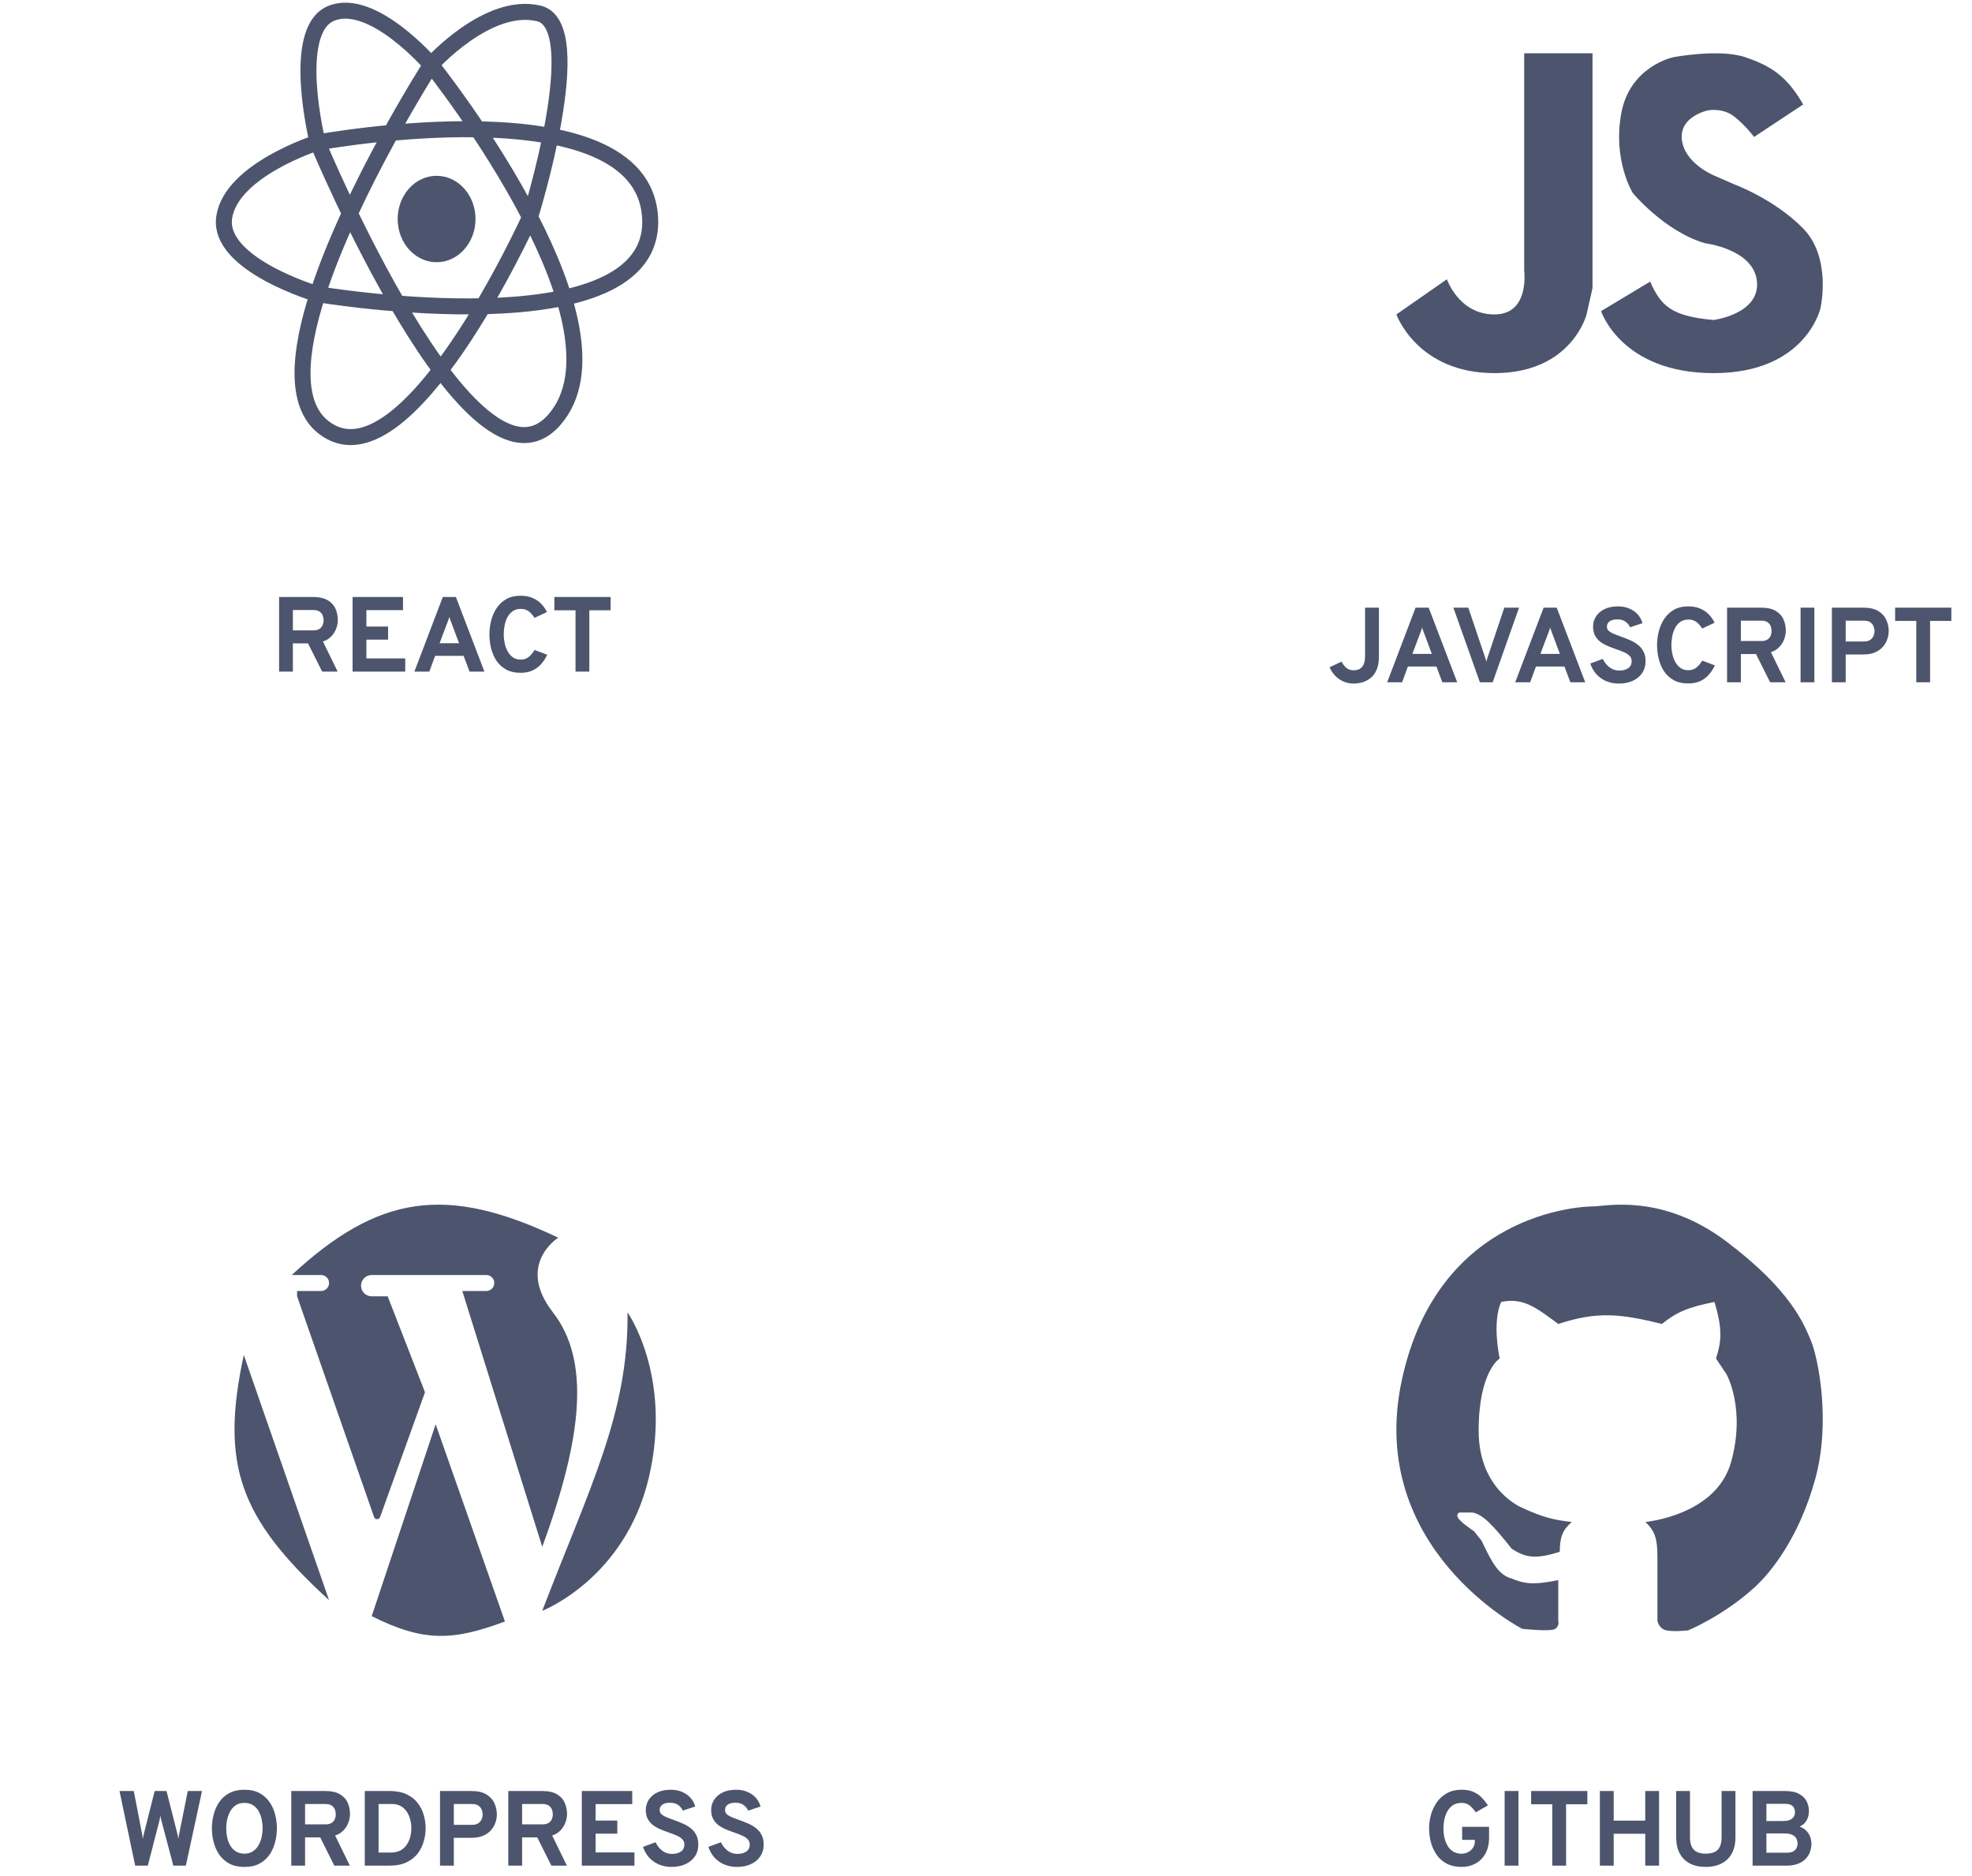 <svg width="185" height="176" viewBox="0 0 185 176" fill="none" xmlns="http://www.w3.org/2000/svg">
<path d="M29.797 13.364C29.797 13.364 27.189 2.883 31.049 1.262C34.908 -0.359 40.437 6.068 40.437 6.068M29.797 13.364C29.797 13.364 44.348 48.395 52.067 39.304C55.732 34.988 53.295 27.278 49.724 20.37M29.797 13.364C29.797 13.364 21.713 15.912 21.035 20.37C20.357 24.828 29.797 27.595 29.797 27.595M29.797 13.364C29.797 13.364 60.203 7.747 60.986 20.37C61.768 32.993 29.797 27.595 29.797 27.595M40.437 6.068C40.437 6.068 45.757 0.104 50.555 1.262C55.353 2.42 49.724 20.37 49.724 20.37M40.437 6.068C40.437 6.068 45.774 12.728 49.724 20.37M40.437 6.068C40.437 6.068 32.982 17.707 29.797 27.595M49.724 20.37C49.724 20.37 38.038 46.194 30.319 40.057C27.59 37.887 28.055 33.003 29.797 27.595" stroke="#4C556D" stroke-width="1.5"/>
<ellipse cx="40.958" cy="20.544" rx="3.651" ry="4.053" fill="#4C556D"/>
<path d="M26.183 63V56H29.367C29.951 56 30.411 56.102 30.747 56.305C31.087 56.505 31.329 56.77 31.473 57.1C31.619 57.43 31.692 57.785 31.692 58.165C31.692 58.428 31.641 58.695 31.538 58.965C31.438 59.235 31.284 59.478 31.078 59.695C30.871 59.912 30.611 60.072 30.297 60.175L31.677 63H30.223L28.898 60.35H27.477V63H26.183ZM27.477 59.13H29.387C29.631 59.13 29.823 59.085 29.962 58.995C30.106 58.902 30.207 58.782 30.267 58.635C30.328 58.488 30.358 58.333 30.358 58.17C30.358 58.023 30.329 57.877 30.273 57.73C30.216 57.583 30.117 57.462 29.977 57.365C29.837 57.268 29.641 57.22 29.387 57.22H27.477V59.13ZM33.077 63V56H37.807V57.23H34.372V58.77H36.407V60H34.372V61.76H38.017V63H33.077ZM38.875 63L41.54 56H42.77L45.445 63H44.05L43.495 61.52H40.82L40.275 63H38.875ZM41.24 60.335H43.065L42.365 58.46C42.342 58.403 42.317 58.34 42.29 58.27C42.264 58.2 42.239 58.13 42.215 58.06C42.192 57.987 42.172 57.923 42.155 57.87C42.139 57.923 42.118 57.987 42.095 58.06C42.072 58.13 42.047 58.2 42.02 58.27C41.993 58.34 41.968 58.403 41.945 58.46L41.24 60.335ZM48.847 63.11C48.304 63.11 47.844 63.005 47.468 62.795C47.094 62.585 46.792 62.307 46.562 61.96C46.336 61.61 46.171 61.222 46.068 60.795C45.964 60.368 45.913 59.937 45.913 59.5C45.913 59.087 45.964 58.668 46.068 58.245C46.174 57.818 46.343 57.427 46.572 57.07C46.806 56.71 47.109 56.422 47.483 56.205C47.856 55.988 48.311 55.88 48.847 55.88C49.291 55.88 49.676 55.955 50.002 56.105C50.329 56.252 50.599 56.443 50.812 56.68C51.029 56.913 51.194 57.158 51.307 57.415L50.148 57.955C50.034 57.782 49.917 57.633 49.797 57.51C49.678 57.383 49.541 57.287 49.388 57.22C49.237 57.15 49.057 57.115 48.847 57.115C48.547 57.115 48.296 57.188 48.093 57.335C47.889 57.478 47.726 57.668 47.602 57.905C47.479 58.142 47.391 58.4 47.337 58.68C47.284 58.96 47.258 59.233 47.258 59.5C47.258 59.783 47.288 60.065 47.347 60.345C47.407 60.625 47.502 60.88 47.633 61.11C47.763 61.34 47.928 61.525 48.127 61.665C48.328 61.802 48.568 61.87 48.847 61.87C49.148 61.87 49.399 61.787 49.602 61.62C49.809 61.45 49.992 61.233 50.153 60.97L51.337 61.415C51.188 61.738 50.999 62.028 50.773 62.285C50.546 62.542 50.274 62.743 49.958 62.89C49.641 63.037 49.271 63.11 48.847 63.11ZM53.992 63V57.245H52.007V56H57.282V57.245H55.287V63H53.992Z" fill="#4C556D"/>
<path d="M169.161 9.8L164.556 12.846C164.556 12.846 163.743 11.738 162.66 10.908C161.576 10.077 160.222 10.354 160.222 10.354C160.222 10.354 157.513 10.908 157.784 13.123C158.055 15.338 160.764 16.446 160.764 16.446L162.66 17.277C162.66 17.277 166.452 18.662 169.161 21.431C171.869 24.2 170.786 28.908 170.786 28.908C170.786 28.908 169.432 35 160.764 35C152.096 35 150.2 29.185 150.2 29.185L154.805 26.415C155.801 28.647 156.736 29.665 160.764 30.015C160.764 30.015 165.098 29.462 164.827 26.415C164.556 23.369 159.951 22.815 159.951 22.815C156.159 21.708 153.18 18.108 153.18 18.108C153.18 18.108 151.283 15.062 152.096 10.631C152.909 6.2 156.972 5.369 156.972 5.369C156.972 5.369 161.306 4.538 163.743 5.369C166.181 6.2 167.649 7.164 169.161 9.8Z" fill="#4C556D"/>
<path d="M149.4 5H142.988V25.367C142.988 25.367 143.545 29.495 140.2 29.495C136.855 29.495 135.739 26.193 135.739 26.193L131 29.495C131 29.495 132.952 35 140.2 35C147.448 35 148.842 29.495 148.842 29.495L149.4 27.018V5Z" fill="#4C556D"/>
<path d="M127.001 64.12C126.501 64.12 126.051 63.985 125.651 63.715C125.251 63.445 124.945 63.07 124.731 62.59L125.851 62.065C125.991 62.322 126.15 62.522 126.326 62.665C126.503 62.805 126.73 62.875 127.006 62.875C127.143 62.875 127.273 62.855 127.396 62.815C127.52 62.775 127.631 62.707 127.731 62.61C127.835 62.513 127.915 62.378 127.971 62.205C128.031 62.028 128.061 61.803 128.061 61.53V57H129.361V61.585C129.361 62.082 129.29 62.495 129.146 62.825C129.003 63.152 128.813 63.41 128.576 63.6C128.343 63.787 128.088 63.92 127.811 64C127.538 64.08 127.268 64.12 127.001 64.12ZM130.135 64L132.8 57H134.03L136.705 64H135.31L134.755 62.52H132.08L131.535 64H130.135ZM132.5 61.335H134.325L133.625 59.46C133.602 59.403 133.577 59.34 133.55 59.27C133.523 59.2 133.498 59.13 133.475 59.06C133.452 58.987 133.432 58.923 133.415 58.87C133.398 58.923 133.378 58.987 133.355 59.06C133.332 59.13 133.307 59.2 133.28 59.27C133.253 59.34 133.228 59.403 133.205 59.46L132.5 61.335ZM138.832 64L136.347 57H137.747L139.312 61.635C139.335 61.705 139.358 61.778 139.382 61.855C139.408 61.928 139.43 61.997 139.447 62.06C139.457 62.003 139.472 61.938 139.492 61.865C139.515 61.788 139.54 61.712 139.567 61.635L141.122 57H142.507L140.032 64H138.832ZM142.147 64L144.812 57H146.042L148.717 64H147.322L146.767 62.52H144.092L143.547 64H142.147ZM144.512 61.335H146.337L145.637 59.46C145.613 59.403 145.588 59.34 145.562 59.27C145.535 59.2 145.51 59.13 145.487 59.06C145.463 58.987 145.443 58.923 145.427 58.87C145.41 58.923 145.39 58.987 145.367 59.06C145.343 59.13 145.318 59.2 145.292 59.27C145.265 59.34 145.24 59.403 145.217 59.46L144.512 61.335ZM151.871 64.12C151.434 64.12 151.037 64.043 150.681 63.89C150.324 63.737 150.017 63.52 149.761 63.24C149.507 62.957 149.317 62.623 149.191 62.24L150.366 61.805C150.516 62.125 150.724 62.388 150.991 62.595C151.261 62.798 151.564 62.9 151.901 62.9C152.257 62.9 152.541 62.825 152.751 62.675C152.964 62.525 153.071 62.307 153.071 62.02C153.071 61.823 153.007 61.66 152.881 61.53C152.757 61.397 152.589 61.283 152.376 61.19C152.166 61.093 151.927 61 151.661 60.91C151.404 60.823 151.146 60.727 150.886 60.62C150.626 60.513 150.387 60.383 150.171 60.23C149.954 60.073 149.779 59.877 149.646 59.64C149.516 59.403 149.451 59.113 149.451 58.77C149.451 58.427 149.542 58.112 149.726 57.825C149.909 57.538 150.174 57.31 150.521 57.14C150.871 56.967 151.294 56.88 151.791 56.88C152.197 56.88 152.557 56.95 152.871 57.09C153.187 57.227 153.449 57.413 153.656 57.65C153.862 57.887 154.006 58.155 154.086 58.455L152.926 58.84C152.832 58.63 152.689 58.455 152.496 58.315C152.306 58.172 152.047 58.1 151.721 58.1C151.414 58.1 151.176 58.16 151.006 58.28C150.836 58.4 150.751 58.57 150.751 58.79C150.751 58.94 150.807 59.068 150.921 59.175C151.037 59.278 151.192 59.372 151.386 59.455C151.582 59.538 151.804 59.623 152.051 59.71C152.327 59.803 152.602 59.91 152.876 60.03C153.152 60.147 153.402 60.29 153.626 60.46C153.852 60.63 154.034 60.842 154.171 61.095C154.307 61.345 154.376 61.652 154.376 62.015C154.376 62.462 154.264 62.842 154.041 63.155C153.821 63.468 153.522 63.708 153.146 63.875C152.769 64.038 152.344 64.12 151.871 64.12ZM158.389 64.11C157.845 64.11 157.385 64.005 157.009 63.795C156.635 63.585 156.334 63.307 156.104 62.96C155.877 62.61 155.712 62.222 155.609 61.795C155.505 61.368 155.454 60.937 155.454 60.5C155.454 60.087 155.505 59.668 155.609 59.245C155.715 58.818 155.884 58.427 156.114 58.07C156.347 57.71 156.65 57.422 157.024 57.205C157.397 56.988 157.852 56.88 158.389 56.88C158.832 56.88 159.217 56.955 159.544 57.105C159.87 57.252 160.14 57.443 160.354 57.68C160.57 57.913 160.735 58.158 160.849 58.415L159.689 58.955C159.575 58.782 159.459 58.633 159.339 58.51C159.219 58.383 159.082 58.287 158.929 58.22C158.779 58.15 158.599 58.115 158.389 58.115C158.089 58.115 157.837 58.188 157.634 58.335C157.43 58.478 157.267 58.668 157.144 58.905C157.02 59.142 156.932 59.4 156.879 59.68C156.825 59.96 156.799 60.233 156.799 60.5C156.799 60.783 156.829 61.065 156.889 61.345C156.949 61.625 157.044 61.88 157.174 62.11C157.304 62.34 157.469 62.525 157.669 62.665C157.869 62.802 158.109 62.87 158.389 62.87C158.689 62.87 158.94 62.787 159.144 62.62C159.35 62.45 159.534 62.233 159.694 61.97L160.879 62.415C160.729 62.738 160.54 63.028 160.314 63.285C160.087 63.542 159.815 63.743 159.499 63.89C159.182 64.037 158.812 64.11 158.389 64.11ZM162.022 64V57H165.207C165.791 57 166.251 57.102 166.587 57.305C166.927 57.505 167.169 57.77 167.312 58.1C167.459 58.43 167.532 58.785 167.532 59.165C167.532 59.428 167.481 59.695 167.377 59.965C167.277 60.235 167.124 60.478 166.917 60.695C166.711 60.912 166.451 61.072 166.137 61.175L167.517 64H166.062L164.737 61.35H163.317V64H162.022ZM163.317 60.13H165.227C165.471 60.13 165.662 60.085 165.802 59.995C165.946 59.902 166.047 59.782 166.107 59.635C166.167 59.488 166.197 59.333 166.197 59.17C166.197 59.023 166.169 58.877 166.112 58.73C166.056 58.583 165.957 58.462 165.817 58.365C165.677 58.268 165.481 58.22 165.227 58.22H163.317V60.13ZM168.917 64V57H170.212V64H168.917ZM171.856 64V57H174.811C175.401 57 175.87 57.108 176.216 57.325C176.563 57.538 176.811 57.813 176.961 58.15C177.111 58.483 177.186 58.832 177.186 59.195C177.186 59.448 177.141 59.705 177.051 59.965C176.965 60.222 176.826 60.458 176.636 60.675C176.45 60.888 176.205 61.062 175.901 61.195C175.601 61.325 175.238 61.39 174.811 61.39H173.151V64H171.856ZM173.151 60.17H174.871C175.111 60.17 175.303 60.122 175.446 60.025C175.593 59.925 175.698 59.8 175.761 59.65C175.825 59.5 175.856 59.348 175.856 59.195C175.856 59.055 175.826 58.91 175.766 58.76C175.71 58.607 175.61 58.478 175.466 58.375C175.323 58.272 175.125 58.22 174.871 58.22H173.151V60.17ZM179.773 64V58.245H177.788V57H183.063V58.245H181.068V64H179.773Z" fill="#4C556D"/>
<path d="M12.681 175L11.211 168H12.551L13.311 171.94C13.331 172.047 13.348 172.142 13.361 172.225C13.374 172.308 13.386 172.4 13.396 172.5C13.409 172.407 13.426 172.315 13.446 172.225C13.466 172.132 13.489 172.037 13.516 171.94L14.511 168H15.621L16.621 171.935C16.648 172.028 16.669 172.12 16.686 172.21C16.703 172.3 16.718 172.392 16.731 172.485C16.744 172.395 16.758 172.308 16.771 172.225C16.788 172.138 16.804 172.05 16.821 171.96L17.616 168H18.951L17.436 175H16.261L15.151 170.8C15.127 170.72 15.107 170.643 15.091 170.57C15.078 170.497 15.064 170.412 15.051 170.315C15.034 170.415 15.018 170.5 15.001 170.57C14.988 170.64 14.971 170.715 14.951 170.795L13.866 175H12.681ZM22.932 175.12C22.372 175.12 21.897 175.015 21.507 174.805C21.117 174.592 20.802 174.31 20.562 173.96C20.326 173.607 20.152 173.217 20.042 172.79C19.932 172.363 19.877 171.933 19.877 171.5C19.877 171.067 19.932 170.637 20.042 170.21C20.152 169.783 20.326 169.395 20.562 169.045C20.802 168.692 21.117 168.41 21.507 168.2C21.897 167.987 22.372 167.88 22.932 167.88C23.492 167.88 23.966 167.987 24.352 168.2C24.742 168.41 25.056 168.692 25.292 169.045C25.532 169.395 25.706 169.783 25.812 170.21C25.922 170.637 25.977 171.067 25.977 171.5C25.977 171.933 25.922 172.363 25.812 172.79C25.706 173.217 25.532 173.607 25.292 173.96C25.056 174.31 24.742 174.592 24.352 174.805C23.966 175.015 23.492 175.12 22.932 175.12ZM22.932 173.875C23.246 173.875 23.511 173.802 23.727 173.655C23.947 173.508 24.124 173.317 24.257 173.08C24.391 172.843 24.487 172.587 24.547 172.31C24.607 172.03 24.637 171.76 24.637 171.5C24.637 171.22 24.607 170.94 24.547 170.66C24.491 170.377 24.396 170.12 24.262 169.89C24.132 169.657 23.957 169.47 23.737 169.33C23.521 169.187 23.252 169.115 22.932 169.115C22.609 169.115 22.337 169.188 22.117 169.335C21.901 169.482 21.726 169.675 21.592 169.915C21.462 170.152 21.367 170.41 21.307 170.69C21.251 170.967 21.222 171.237 21.222 171.5C21.222 171.777 21.251 172.055 21.307 172.335C21.367 172.615 21.464 172.872 21.597 173.105C21.734 173.338 21.911 173.525 22.127 173.665C22.347 173.805 22.616 173.875 22.932 173.875ZM27.325 175V168H30.51C31.093 168 31.553 168.102 31.89 168.305C32.23 168.505 32.472 168.77 32.615 169.1C32.762 169.43 32.835 169.785 32.835 170.165C32.835 170.428 32.783 170.695 32.68 170.965C32.58 171.235 32.427 171.478 32.22 171.695C32.014 171.912 31.753 172.072 31.44 172.175L32.82 175H31.365L30.04 172.35H28.62V175H27.325ZM28.62 171.13H30.53C30.773 171.13 30.965 171.085 31.105 170.995C31.248 170.902 31.35 170.782 31.41 170.635C31.47 170.488 31.5 170.333 31.5 170.17C31.5 170.023 31.472 169.877 31.415 169.73C31.358 169.583 31.26 169.462 31.12 169.365C30.98 169.268 30.784 169.22 30.53 169.22H28.62V171.13ZM34.22 175V168H36.58C37.186 168 37.703 168.1 38.13 168.3C38.556 168.497 38.901 168.763 39.165 169.1C39.431 169.433 39.625 169.808 39.745 170.225C39.868 170.638 39.93 171.063 39.93 171.5C39.93 171.9 39.871 172.305 39.755 172.715C39.641 173.125 39.455 173.503 39.195 173.85C38.935 174.193 38.586 174.472 38.15 174.685C37.716 174.895 37.18 175 36.54 175H34.22ZM35.515 173.77H36.675C37.031 173.77 37.331 173.703 37.575 173.57C37.818 173.433 38.013 173.255 38.16 173.035C38.31 172.812 38.418 172.567 38.485 172.3C38.555 172.03 38.59 171.763 38.59 171.5C38.59 171.22 38.555 170.945 38.485 170.675C38.415 170.405 38.306 170.16 38.16 169.94C38.013 169.72 37.826 169.545 37.6 169.415C37.373 169.285 37.101 169.22 36.785 169.22H35.515V173.77ZM41.28 175V168H44.235C44.825 168 45.294 168.108 45.64 168.325C45.987 168.538 46.235 168.813 46.385 169.15C46.535 169.483 46.61 169.832 46.61 170.195C46.61 170.448 46.565 170.705 46.475 170.965C46.389 171.222 46.25 171.458 46.06 171.675C45.873 171.888 45.629 172.062 45.325 172.195C45.025 172.325 44.662 172.39 44.235 172.39H42.575V175H41.28ZM42.575 171.17H44.295C44.535 171.17 44.727 171.122 44.87 171.025C45.017 170.925 45.122 170.8 45.185 170.65C45.248 170.5 45.28 170.348 45.28 170.195C45.28 170.055 45.25 169.91 45.19 169.76C45.133 169.607 45.033 169.478 44.89 169.375C44.747 169.272 44.548 169.22 44.295 169.22H42.575V171.17ZM47.686 175V168H50.871C51.455 168 51.915 168.102 52.251 168.305C52.591 168.505 52.833 168.77 52.976 169.1C53.123 169.43 53.196 169.785 53.196 170.165C53.196 170.428 53.145 170.695 53.041 170.965C52.941 171.235 52.788 171.478 52.581 171.695C52.375 171.912 52.115 172.072 51.801 172.175L53.181 175H51.726L50.401 172.35H48.981V175H47.686ZM48.981 171.13H50.891C51.135 171.13 51.326 171.085 51.466 170.995C51.61 170.902 51.711 170.782 51.771 170.635C51.831 170.488 51.861 170.333 51.861 170.17C51.861 170.023 51.833 169.877 51.776 169.73C51.72 169.583 51.621 169.462 51.481 169.365C51.341 169.268 51.145 169.22 50.891 169.22H48.981V171.13ZM54.581 175V168H59.311V169.23H55.876V170.77H57.911V172H55.876V173.76H59.521V175H54.581ZM63.004 175.12C62.567 175.12 62.17 175.043 61.814 174.89C61.457 174.737 61.15 174.52 60.894 174.24C60.64 173.957 60.45 173.623 60.324 173.24L61.499 172.805C61.649 173.125 61.857 173.388 62.124 173.595C62.394 173.798 62.697 173.9 63.034 173.9C63.39 173.9 63.674 173.825 63.884 173.675C64.097 173.525 64.204 173.307 64.204 173.02C64.204 172.823 64.14 172.66 64.014 172.53C63.89 172.397 63.722 172.283 63.509 172.19C63.299 172.093 63.06 172 62.794 171.91C62.537 171.823 62.279 171.727 62.019 171.62C61.759 171.513 61.52 171.383 61.304 171.23C61.087 171.073 60.912 170.877 60.779 170.64C60.649 170.403 60.584 170.113 60.584 169.77C60.584 169.427 60.675 169.112 60.859 168.825C61.042 168.538 61.307 168.31 61.654 168.14C62.004 167.967 62.427 167.88 62.924 167.88C63.33 167.88 63.69 167.95 64.004 168.09C64.32 168.227 64.582 168.413 64.789 168.65C64.995 168.887 65.139 169.155 65.219 169.455L64.059 169.84C63.965 169.63 63.822 169.455 63.629 169.315C63.439 169.172 63.18 169.1 62.854 169.1C62.547 169.1 62.309 169.16 62.139 169.28C61.969 169.4 61.884 169.57 61.884 169.79C61.884 169.94 61.94 170.068 62.054 170.175C62.17 170.278 62.325 170.372 62.519 170.455C62.715 170.538 62.937 170.623 63.184 170.71C63.46 170.803 63.735 170.91 64.009 171.03C64.285 171.147 64.535 171.29 64.759 171.46C64.985 171.63 65.167 171.842 65.304 172.095C65.44 172.345 65.509 172.652 65.509 173.015C65.509 173.462 65.397 173.842 65.174 174.155C64.954 174.468 64.655 174.708 64.279 174.875C63.902 175.038 63.477 175.12 63.004 175.12ZM69.136 175.12C68.7 175.12 68.303 175.043 67.946 174.89C67.59 174.737 67.283 174.52 67.026 174.24C66.773 173.957 66.583 173.623 66.456 173.24L67.631 172.805C67.781 173.125 67.99 173.388 68.256 173.595C68.526 173.798 68.83 173.9 69.166 173.9C69.523 173.9 69.806 173.825 70.016 173.675C70.23 173.525 70.336 173.307 70.336 173.02C70.336 172.823 70.273 172.66 70.146 172.53C70.023 172.397 69.855 172.283 69.641 172.19C69.431 172.093 69.193 172 68.926 171.91C68.67 171.823 68.411 171.727 68.151 171.62C67.891 171.513 67.653 171.383 67.436 171.23C67.22 171.073 67.045 170.877 66.911 170.64C66.781 170.403 66.716 170.113 66.716 169.77C66.716 169.427 66.808 169.112 66.991 168.825C67.175 168.538 67.44 168.31 67.786 168.14C68.136 167.967 68.56 167.88 69.056 167.88C69.463 167.88 69.823 167.95 70.136 168.09C70.453 168.227 70.715 168.413 70.921 168.65C71.128 168.887 71.271 169.155 71.351 169.455L70.191 169.84C70.098 169.63 69.955 169.455 69.761 169.315C69.571 169.172 69.313 169.1 68.986 169.1C68.68 169.1 68.441 169.16 68.271 169.28C68.101 169.4 68.016 169.57 68.016 169.79C68.016 169.94 68.073 170.068 68.186 170.175C68.303 170.278 68.458 170.372 68.651 170.455C68.848 170.538 69.07 170.623 69.316 170.71C69.593 170.803 69.868 170.91 70.141 171.03C70.418 171.147 70.668 171.29 70.891 171.46C71.118 171.63 71.3 171.842 71.436 172.095C71.573 172.345 71.641 172.652 71.641 173.015C71.641 173.462 71.53 173.842 71.306 174.155C71.086 174.468 70.788 174.708 70.411 174.875C70.035 175.038 69.61 175.12 69.136 175.12Z" fill="#4C556D"/>
<path d="M22.871 127.098C20.635 137.446 22.5 142.443 30.871 150.098L22.871 127.098Z" fill="#4C556D"/>
<path d="M39.87 130.598L35.657 142.302C35.562 142.568 35.185 142.566 35.092 142.299L27.871 121.598L27.87 121.098H30.121C30.535 121.098 30.87 120.762 30.87 120.348C30.87 119.934 30.535 119.598 30.121 119.598H27.37C35.497 112.07 41.87 111.098 52.37 116.098C52.37 116.098 48.37 118.598 51.87 123.098C55.37 127.598 54.678 134.726 50.87 145.098L43.37 121.098H45.62C46.035 121.098 46.37 120.763 46.37 120.348C46.37 119.934 46.035 119.598 45.62 119.598H34.87C34.318 119.598 33.87 120.046 33.87 120.598C33.87 121.151 34.318 121.598 34.87 121.598H36.37L39.87 130.598Z" fill="#4C556D"/>
<path d="M40.87 133.598L34.87 151.598C39.735 154.034 42.473 153.922 47.37 152.098L40.87 133.598Z" fill="#4C556D"/>
<path d="M58.87 123.098C58.984 132.576 55.278 139.586 50.87 151.098C50.87 151.098 58.635 148.098 60.87 138.598C63.106 129.098 58.87 123.098 58.87 123.098Z" fill="#4C556D"/>
<path d="M131.506 129.474C128.124 145.247 142.804 152.787 142.804 152.787C142.804 152.787 145.481 153.082 145.904 152.787C146.327 152.492 146.186 152.05 146.186 152.05V148.217C144.285 148.591 143.268 148.691 141.817 148.07C140.636 147.733 140.035 146.75 138.999 144.532L138.294 143.647C136.91 142.675 136.422 142.227 136.885 141.878H138.153C139.177 142.087 140.078 143.101 141.817 145.269C143.249 146.235 144.28 146.188 146.327 145.564C146.341 144.147 146.583 143.529 147.454 142.763C145.784 142.579 144.79 142.346 142.804 141.436C142.804 141.436 138.717 139.815 138.717 134.213C138.717 128.611 140.69 127.432 140.69 127.432C140.69 127.432 139.944 124.063 140.831 122.125C142.883 121.7 144.07 122.619 146.186 124.189C149.834 122.997 151.991 123.217 155.91 124.189C157.259 123.103 158.297 122.631 160.843 122.125C161.604 124.71 161.507 125.779 160.984 127.432L161.97 128.906C161.97 128.906 163.803 132.149 162.393 137.161C160.984 142.173 154.36 142.763 154.36 142.763C155.314 143.665 155.48 144.433 155.488 146.006V152.05C155.488 152.05 155.629 152.787 156.333 152.934C157.038 153.082 158.363 152.934 158.363 152.934C158.363 152.934 161.631 151.601 164.604 148.893C166.143 147.492 168.765 144.233 170.278 138.795C171.791 133.358 170.558 127.362 169.9 125.784C169.241 124.207 168.031 121.033 161.97 116.463C155.91 111.893 150.608 113.162 149.474 113.162C148.339 113.162 134.888 113.7 131.506 129.474Z" fill="#4C556D"/>
<path d="M137.119 175.12C136.582 175.12 136.12 175.02 135.734 174.82C135.347 174.617 135.032 174.343 134.789 174C134.545 173.653 134.364 173.265 134.244 172.835C134.127 172.402 134.069 171.957 134.069 171.5C134.069 171.063 134.129 170.632 134.249 170.205C134.372 169.778 134.557 169.39 134.804 169.04C135.054 168.69 135.37 168.41 135.754 168.2C136.137 167.987 136.592 167.88 137.119 167.88C137.565 167.88 137.942 167.95 138.249 168.09C138.559 168.23 138.819 168.413 139.029 168.64C139.242 168.863 139.427 169.1 139.584 169.35L138.444 170C138.29 169.763 138.109 169.557 137.899 169.38C137.692 169.203 137.432 169.115 137.119 169.115C136.792 169.115 136.519 169.188 136.299 169.335C136.082 169.482 135.909 169.673 135.779 169.91C135.649 170.147 135.555 170.405 135.499 170.685C135.442 170.962 135.414 171.233 135.414 171.5C135.414 171.803 135.445 172.097 135.509 172.38C135.572 172.663 135.672 172.918 135.809 173.145C135.945 173.372 136.122 173.552 136.339 173.685C136.555 173.815 136.815 173.88 137.119 173.88C137.349 173.88 137.557 173.828 137.744 173.725C137.934 173.622 138.084 173.483 138.194 173.31C138.304 173.133 138.359 172.935 138.359 172.715V172.585H137.169V171.36H139.694V172.37C139.694 172.963 139.579 173.465 139.349 173.875C139.122 174.282 138.814 174.592 138.424 174.805C138.037 175.015 137.602 175.12 137.119 175.12ZM141.155 175V168H142.45V175H141.155ZM145.625 175V169.245H143.64V168H148.915V169.245H146.92V175H145.625ZM150.091 175V168H151.386V170.775H154.346V168H155.641V175H154.346V172.01H151.386V175H150.091ZM160.028 175.12C159.441 175.12 158.939 175.012 158.523 174.795C158.109 174.575 157.793 174.257 157.573 173.84C157.356 173.423 157.248 172.92 157.248 172.33V168H158.543V172.33C158.543 172.86 158.661 173.25 158.898 173.5C159.134 173.75 159.511 173.875 160.028 173.875C160.354 173.875 160.628 173.823 160.848 173.72C161.068 173.617 161.233 173.452 161.343 173.225C161.453 172.995 161.508 172.697 161.508 172.33V168H162.808V172.33C162.808 172.823 162.734 173.247 162.588 173.6C162.444 173.953 162.244 174.243 161.988 174.47C161.734 174.693 161.439 174.858 161.103 174.965C160.766 175.068 160.408 175.12 160.028 175.12ZM164.417 175V168H167.437C168.007 168 168.457 168.092 168.787 168.275C169.117 168.455 169.352 168.69 169.492 168.98C169.632 169.267 169.702 169.567 169.702 169.88C169.702 170.193 169.634 170.48 169.497 170.74C169.36 170.997 169.137 171.195 168.827 171.335C169.08 171.425 169.289 171.555 169.452 171.725C169.619 171.892 169.74 172.082 169.817 172.295C169.897 172.505 169.937 172.718 169.937 172.935C169.937 173.182 169.895 173.428 169.812 173.675C169.732 173.918 169.6 174.14 169.417 174.34C169.234 174.54 168.99 174.7 168.687 174.82C168.387 174.94 168.017 175 167.577 175H164.417ZM165.712 173.785H167.662C167.912 173.785 168.107 173.742 168.247 173.655C168.39 173.568 168.49 173.46 168.547 173.33C168.607 173.197 168.637 173.065 168.637 172.935C168.637 172.775 168.602 172.623 168.532 172.48C168.465 172.333 168.34 172.213 168.157 172.12C167.977 172.027 167.715 171.98 167.372 171.98H165.712V173.785ZM165.712 170.815H167.277C167.657 170.815 167.937 170.742 168.117 170.595C168.3 170.445 168.392 170.247 168.392 170C168.392 169.873 168.369 169.75 168.322 169.63C168.275 169.507 168.185 169.405 168.052 169.325C167.919 169.245 167.722 169.205 167.462 169.205H165.712V170.815Z" fill="#4C556D"/>
</svg>
